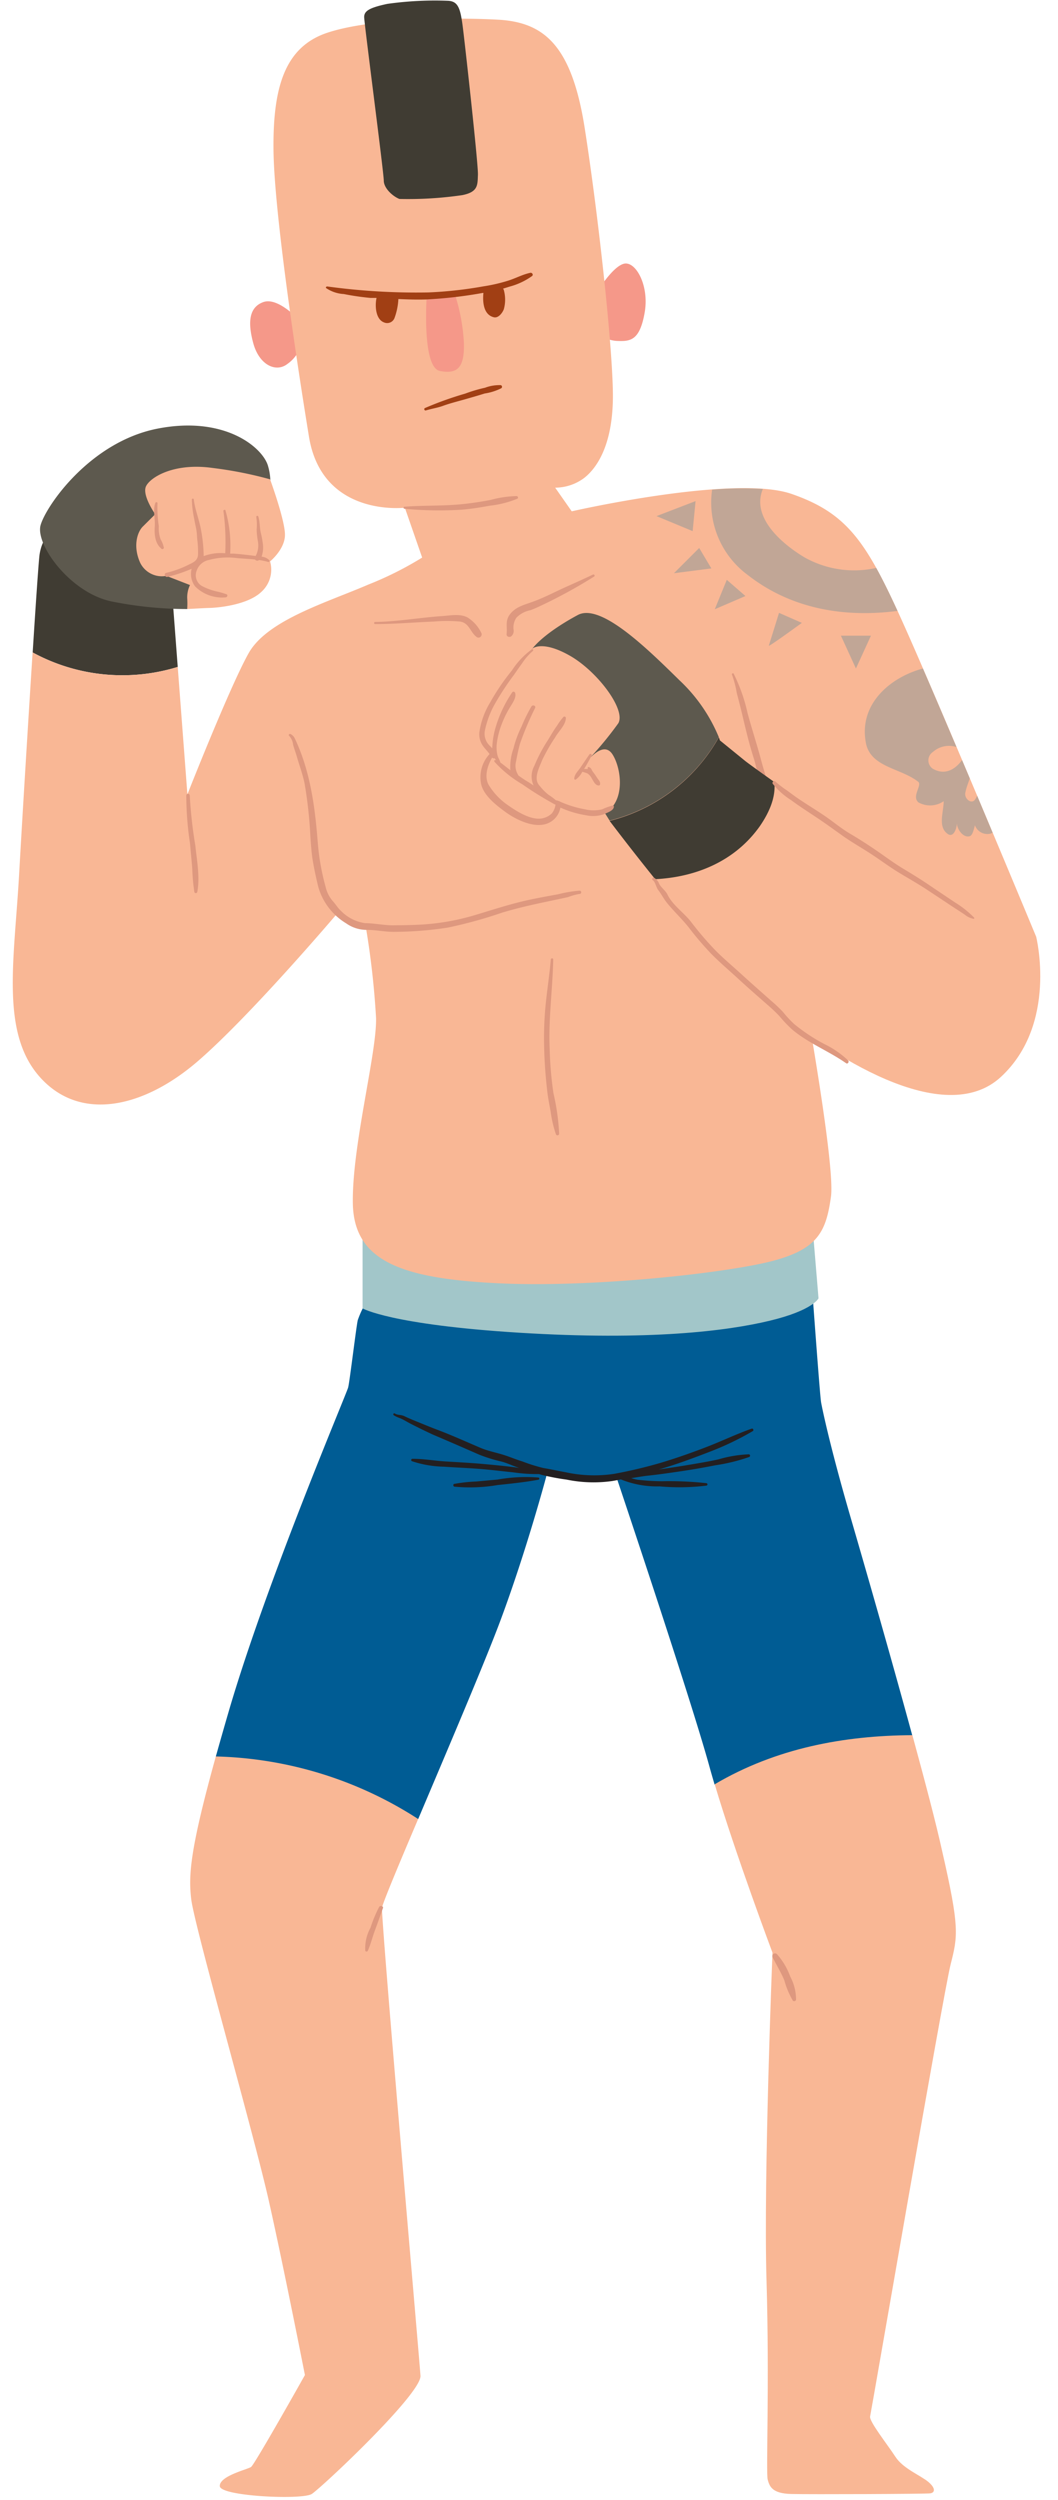 <svg xmlns="http://www.w3.org/2000/svg" viewBox="-1.84 -0.115 152.15 359.455"><title>Depositphotos_124093752_03</title><g data-name="Layer 2"><g data-name="martial arts fighters4"><path d="M83.82 42.08c.17-.12 2.3-3.74 4-4.26s3.74 3.05 3.05 7-2 4.15-3.8 4.09a4.47 4.47 0 0 1-3.23-1.44c.04-.21-.02-5.39-.02-5.39z" fill="#f59889"/><path d="M40.8 45.47c-.17-.06-2.82-2.86-4.78-2.15s-2.3 2.73-1.44 5.9 3.28 4.26 4.9 3a5.09 5.09 0 0 0 1.9-2.48z" fill="#f59889"/><path d="M25.66 272.94c.46 3.92 9 33.75 11.17 43.42s5.18 25 5.18 25-7.23 12.87-7.75 13.22-4.58 1.3-4.49 2.76 11.83 2 13.22 1.12 15.81-14.43 15.64-17-5.7-65.82-5.53-67.29c.07-.6 2.32-6 5.21-12.79a56.06 56.06 0 0 0-29.1-9c-3.74 13.46-3.96 17.15-3.55 20.56z" fill="#f9b795"/><path d="M120.47 218c-2.94-10.11-4.06-15.55-4.23-16.5S115 185.78 115 185.78L86.09 189l-34.87-2.53a13.87 13.87 0 0 0-1.61 3.22c-.23 1-1.15 8.75-1.38 9.67S36.6 227 31.07 245.88a661.4 661.4 0 0 0-1.87 6.54 56.06 56.06 0 0 1 29.1 9c4.13-9.76 9.57-22.5 11.81-28.5 3.8-10.19 6.65-20.9 6.65-20.9a33.46 33.46 0 0 0 5.7.6l4.41-.17s10.54 31.36 13.3 41.38c.23.84.49 1.73.76 2.65 8.83-5.21 18.62-7 28.43-7.06-3.18-11.69-7.01-24.97-8.89-31.42z" fill="#005c94"/><path d="M129.37 249.36c-9.81.05-19.6 1.85-28.43 7.06 3 10.08 8.31 24.21 8.31 24.21s-1.3 32.31-.86 47.08-.09 27.73.17 28.68.6 2 3.37 2.07 19.35 0 20-.09.86-.69-.26-1.64-3.63-1.9-4.75-3.63-3.8-5.1-3.63-5.79 10.54-60.9 11.58-65 1.3-5.27-1.21-16.24c-.88-4.02-2.48-10.07-4.29-16.71z" fill="#f9b795"/><path d="M106.26 205.29c-2.14.75-4.21 1.75-6.32 2.57s-4.46 1.65-6.72 2.33a67.46 67.46 0 0 1-6.75 1.6 19.3 19.3 0 0 1-6.91-.22c-1.09-.2-2.17-.44-3.26-.62a24.68 24.68 0 0 1-3-.94c-.87-.26-1.68-.61-2.54-.89-1.15-.38-2.37-.59-3.5-1.07-2-.85-4-1.76-6-2.52-1.13-.42-2.24-.89-3.36-1.34-.54-.22-1.06-.44-1.58-.69s-.94-.11-1.38-.39c-.17-.1-.31.15-.15.26a4.79 4.79 0 0 0 .88.41c.59.24 1.12.6 1.69.88 1 .51 2 1 3.06 1.49 2.22.94 4.42 1.9 6.63 2.87a22.14 22.14 0 0 0 3.22 1c.88.23 1.69.65 2.56.91-1.84-.25-3.68-.43-5.52-.59-1.66-.14-3.32-.23-5-.33s-3.26-.4-4.88-.38a.18.18 0 0 0 0 .35 15.48 15.48 0 0 0 4.6.78c1.66.12 3.32.18 5 .31s3.35.34 5 .51a23.13 23.13 0 0 0 3.65.24l.4.12a34.62 34.62 0 0 0 3.58.68 19.22 19.22 0 0 0 6.49.21c.43-.07.87-.16 1.3-.24a13.86 13.86 0 0 0 5.57 1 31.81 31.81 0 0 0 6.74-.11.18.18 0 0 0 0-.35 49.58 49.58 0 0 0-6.4-.28 31.57 31.57 0 0 1-3.54-.22 6.5 6.5 0 0 1-.89-.23c.84-.11 1.68-.28 2.49-.36 1.57-.17 3.14-.4 4.7-.63s3.28-.53 4.9-.85a26.69 26.69 0 0 0 4.87-1.19.2.2 0 0 0-.05-.39 18 18 0 0 0-4.37.73c-1.62.35-3.26.62-4.89.89-1.22.2-2.45.38-3.68.56l.28-.08c2.37-.69 4.72-1.57 7-2.45a41.55 41.55 0 0 0 6.26-3c.15-.09.03-.41-.18-.34z" fill="#231f20"/><path d="M75.6 212.32a23.26 23.26 0 0 0-5.89.29l-3.08.28a22.47 22.47 0 0 0-3.13.34c-.19 0-.2.36 0 .4a23.62 23.62 0 0 0 6.21-.23c2-.21 4-.42 5.89-.77a.16.16 0 0 0 0-.31z" fill="#231f20"/><path d="M52.69 274.05a18.77 18.77 0 0 0-1.25 3 6.08 6.08 0 0 0-.75 3.3.2.2 0 0 0 .37 0c.41-.92.65-1.93 1-2.87s.79-2.17 1.17-3.25c.14-.23-.36-.46-.54-.18z" fill="#de987f"/><path d="M111.8 284.06a9.92 9.92 0 0 0-1.91-3.22.39.39 0 0 0-.61.47c.55 1.11 1.19 2.14 1.67 3.29a12.22 12.22 0 0 0 1.23 2.93.28.28 0 0 0 .46-.12 7 7 0 0 0-.84-3.35z" fill="#de987f"/><path d="M50.3 174.58V188s4 2.35 22.57 3.5 29.77-.23 36-1.73 7-3.22 7-3.22l-1-12s-33.64 5.87-34.33 5.76-30.24-5.73-30.24-5.73z" fill="#a2c6c9"/><path d="M23.72 95.77l-.77-10.19S6.62 76.94 5.67 76.86s-1.56 1.21-1.81 2.68c-.11.61-.52 6.54-1 14.15a27 27 0 0 0 20.86 2.08z" fill="#403c33"/><path d="M147.17 134.56s-13.39-32.22-18.83-44.4S120.22 73.75 112 70.9s-31.62 2.5-31.62 2.5L78 70a7 7 0 0 0 4.15-1.38c1.9-1.47 4.23-4.92 4.15-12.18s-2.16-26.09-4.06-38.18-6-15.2-12.53-15.55-18.4-.17-24.53 1.9-7.77 7.95-7.69 16.76 3.2 29.63 5.1 41.29 13.79 10.22 13.79 10.22l2.49 7.17a49 49 0 0 1-7.76 3.89c-6 2.59-14.51 5.1-17.19 9.85s-8.81 20.3-8.81 20.3l-1.39-18.32a27 27 0 0 1-20.87-2.08c-.68 10.58-1.52 24.43-1.93 31.71-.69 12.53-2.76 23.07 3.08 29.46s14.94 4.23 22.63-2.42 20.13-21.34 20.13-21.34a6 6 0 0 0 2.13 1.38 6.29 6.29 0 0 0 1.85.52 119.73 119.73 0 0 1 1.5 13.25c.12 5.07-3.46 18.31-3.34 26.61s6.91 10.83 20.73 11.52 33.28-1.5 39.74-3.23 7.6-4.26 8.29-9.21-4.66-33.75-4.66-33.75l-2.25-18.66 8.38 23.32z" fill="#f9b795"/><path d="M105.7 82.56c6.32 4.94 14 6.14 21.53 5.16-1.09-2.38-2.09-4.42-3.06-6.18A14.57 14.57 0 0 1 113.82 80c-3.18-1.91-7.68-5.72-5.95-9.81a50.94 50.94 0 0 0-7.3.1 12.94 12.94 0 0 0 5.13 12.27z" fill="#c1a696"/><path d="M138.69 114.31a6.45 6.45 0 0 1-.33.56c-.52.69-1.55-.17-1.38-1s.43-1.42.64-2.08l-1.11-2.62c-1 1.35-2.45 2.23-4.19 1.25a1.45 1.45 0 0 1 0-2.42 3.5 3.5 0 0 1 3.39-.71c-1.7-4-3.37-7.92-4.83-11.29-4.71 1.27-9.12 5.06-8.24 10.44.52 3.8 5 3.8 7.6 5.87.52.52-1 2.07 0 2.94a3.45 3.45 0 0 0 3.63-.17c0 1.55-.86 3.63.52 4.66.86.69 1.38-.69 1.38-1.55 0 1 1 2.25 1.9 1.9.35-.17.52-.86.69-1.56a1.9 1.9 0 0 0 2.25 1.21l.3-.13z" fill="#c1a696"/><path d="M119.09 91.28h4.32L121.25 96z" fill="#c1a696"/><path d="M110.19 88l3.28 1.44s-4.84 3.54-4.75 3.28 1.47-4.72 1.47-4.72z" fill="#c1a696"/><path fill="#c1a696" d="M102.68 83.25l2.68 2.33-4.41 1.9 1.73-4.23z"/><path fill="#c1a696" d="M98.71 78.67l1.75 2.94-5.38.69 3.63-3.63z"/><path fill="#c1a696" d="M97.77 76.25l.42-4.32-5.62 2.16 5.2 2.16z"/><path d="M110.46 117.9c-.36-.88-.67-1.79-1-2.7-.66-2.07-1.34-4.13-1.9-6.23s-1.3-4.36-1.89-6.55a24.48 24.48 0 0 0-2-5.67c-.09-.16-.32 0-.24.14a15.66 15.66 0 0 1 .69 2.66q.41 1.53.78 3.07c.5 2.13 1 4.24 1.67 6.33.29.91.45 1.85.76 2.76s.77 2.05 1.07 3.11.62 1.9 1 2.84a8.44 8.44 0 0 1 .64 2.05.36.36 0 0 0 .73 0 4.27 4.27 0 0 0-.31-1.81z" fill="#de987f"/><path d="M81.52 127.94a17.87 17.87 0 0 0-3.1.52c-1.38.25-2.75.5-4.12.79-2.67.57-5.28 1.44-7.89 2.22a33.73 33.73 0 0 1-8.09 1.37c-1.22.06-2.44.07-3.66.08s-2.69-.3-4-.31a6 6 0 0 1-3.5-1.8c-.43-.39-.72-.91-1.11-1.33a4.74 4.74 0 0 1-1.06-2.07 33.87 33.87 0 0 1-.77-3.46c-.24-1.35-.34-2.66-.45-4-.41-4.77-1.15-9.57-3.23-13.93a1.32 1.32 0 0 0-.6-.6c-.16-.08-.35.14-.2.26a2.19 2.19 0 0 1 .57 1.27c.15.56.36 1.11.52 1.66.37 1.29.84 2.54 1.12 3.86a62.06 62.06 0 0 1 .85 7.79c.09 1.14.15 2.23.34 3.37s.49 2.55.8 3.8a9 9 0 0 0 4 5.21 5.1 5.1 0 0 0 3 .94c1.34 0 2.66.31 4 .28a51.34 51.34 0 0 0 7.62-.61 64.34 64.34 0 0 0 7.81-2.15c2.61-.79 5.23-1.33 7.9-1.89l1.57-.34a8.67 8.67 0 0 1 1.66-.46.22.22 0 0 0 .02-.47z" fill="#de987f"/><path d="M77.75 157.06a52.21 52.21 0 0 1-.54-6.38c-.19-4.31.42-8.54.51-12.84 0-.23-.33-.22-.35 0-.18 2.1-.5 4.18-.72 6.28a49.11 49.11 0 0 0-.23 6.57c.05 2.06.21 4.11.45 6.16.11 1 .33 2 .5 3a16.64 16.64 0 0 0 .73 3.1.24.24 0 0 0 .47-.06 32.4 32.4 0 0 0-.82-5.83z" fill="#de987f"/><path d="M26.25 121.45a64.86 64.86 0 0 1-.8-7.19.25.25 0 0 0-.5 0 46.6 46.6 0 0 0 .53 6.86c.11 1.22.23 2.43.33 3.65a28.36 28.36 0 0 0 .3 3.37.22.22 0 0 0 .42 0c.41-2.14-.06-4.55-.28-6.69z" fill="#de987f"/><path d="M67.38 90.89a5.35 5.35 0 0 0-2-2.24c-1.1-.56-2.44-.27-3.61-.19-3.22.22-6.44.8-9.66.85a.15.15 0 0 0 0 .3c2.82 0 5.63-.25 8.45-.36a21.09 21.09 0 0 1 3.76 0c1.35.2 1.46 1.58 2.43 2.25.41.24.83-.25.63-.61z" fill="#de987f"/><path d="M83.42 82.5c-1.32.63-2.66 1.23-4 1.83-1.48.67-2.93 1.44-4.45 2-1.29.5-2.54.71-3.44 1.83-.78 1-.38 1.82-.52 2.92 0 .38.45.47.68.28a1 1 0 0 0 .34-.85 2.49 2.49 0 0 1 .4-1.82 3.83 3.83 0 0 1 2-1.07c.61-.22 1.22-.51 1.81-.79a72.31 72.31 0 0 0 7.39-4.07.17.17 0 0 0-.21-.26z" fill="#de987f"/><path d="M72.45 71.21a15.28 15.28 0 0 0-3.72.55c-1.4.27-2.8.48-4.22.62-2.73.27-5.48.15-8.21.36a.15.15 0 0 0 0 .29 52.64 52.64 0 0 0 8.21.14c1.38-.11 2.74-.33 4.1-.58a14.43 14.43 0 0 0 3.94-1c.2-.09.09-.37-.1-.38z" fill="#de987f"/><path d="M26.46 86.36l-1.38 1.09a55 55 0 0 1-10.77-1.07c-6-1.18-11.11-8.21-10.31-11s7.14-12 16.87-13.88S36 64.3 36.71 66.9a8.44 8.44 0 0 1 0 4.72z" fill="#5d594e"/><path d="M25.08 87.45a12.36 12.36 0 0 0 0-1.61 4.15 4.15 0 0 1 .4-1.84l-3.4-1.32a3.47 3.47 0 0 1-3.74-1.84c-1.09-2.36-.46-4.43.35-5.24l1.79-1.78s-1.91-2.71-1.33-4 4-3.45 9.62-2.65A56.76 56.76 0 0 1 37 68.8s2.2 6 2.14 8.06S37 80.6 37 80.6a4.31 4.31 0 0 1-1.27 4.4c-2.13 2-6.74 2.28-7.37 2.29s-3.28.16-3.28.16z" fill="#f9b795"/><path d="M36.89 80.43a1.79 1.79 0 0 0-1.11-.51 4.08 4.08 0 0 0 .16-2 12.22 12.22 0 0 0-.28-1.45c-.17-.77-.11-1.54-.35-2.31a.15.15 0 0 0-.29.08 7.18 7.18 0 0 1 .05 1.76 10.92 10.92 0 0 0 .16 1.61 3.28 3.28 0 0 1-.3 2.21c-1.06-.13-2.11-.26-3.17-.34h-.5a18.33 18.33 0 0 0-.67-6.19c0-.19-.34-.11-.3.08a33.31 33.31 0 0 1 .26 6.06 7 7 0 0 0-3.1.41v-.05a21.61 21.61 0 0 0-.37-3.66c-.25-1.48-.87-2.93-1.05-4.42a.14.14 0 0 0-.28 0 14.88 14.88 0 0 0 .34 2.78c.08.51.2 1 .3 1.52s.09 1.19.18 1.79a14.48 14.48 0 0 1 .07 1.74c0 .84-.54 1.15-1.2 1.46a14.87 14.87 0 0 1-3.37 1.25c-.38.07-.22.65.16.58a21.11 21.11 0 0 0 3.49-1.17 3 3 0 0 0 .5 2.54 5.5 5.5 0 0 0 4.4 1.57c.2 0 .36-.34.12-.44a11.69 11.69 0 0 0-1.56-.44 8.83 8.83 0 0 1-2-.76 1.78 1.78 0 0 1-.76-2.13 2.33 2.33 0 0 1 1.76-1.6 10.39 10.39 0 0 1 4.18-.26c.79.06 1.64.1 2.48.19a.38.38 0 0 0 .57.07 9.74 9.74 0 0 1 1.31.28.16.16 0 0 0 .17-.25z" fill="#de987f"/><path d="M21.7 78.53a3.88 3.88 0 0 0-.44-1.1 4.55 4.55 0 0 1-.26-1.89 17.4 17.4 0 0 1-.19-3.25.16.16 0 0 0-.31-.09c-.39 1 0 2.28-.08 3.34s0 2.43.9 3.18a.2.2 0 0 0 .38-.19z" fill="#de987f"/><path d="M101.53 105.87a23.53 23.53 0 0 0-5.68-8.2c-4.66-4.58-11.32-11.12-14.6-9.36s-6.64 4.18-7.25 6.08 6.31 14.68 6.31 14.68l5.52 8.8a25 25 0 0 0 15.7-12z" fill="#5d594e"/><path d="M147.17 134.56l-7.49-1.56s-20.78-14.06-30.17-20.69c.27 2.26-.85 4.58-2.08 6.35-3.59 5.08-9.22 7.31-15 7.6 4.87 6 11.49 13.85 16.34 18 8.64 7.34 25.14 18.05 33.34 10.45s5.06-20.15 5.06-20.15z" fill="#f9b795"/><path d="M107.43 118.67c1.23-1.78 2.35-4.09 2.08-6.35-2-1.42-3.5-2.5-4.15-3l-3.69-3s0-.15-.14-.41a25 25 0 0 1-15.7 12s2.74 3.65 6.55 8.38c5.83-.29 11.46-2.55 15.05-7.62z" fill="#403c33"/><path d="M138.25 131.82a14.38 14.38 0 0 0-2.74-2.18c-1.24-.83-2.48-1.66-3.72-2.5s-2.51-1.62-3.79-2.39-2.49-1.68-3.73-2.53-2.52-1.68-3.83-2.45-2.43-1.73-3.65-2.56-2.49-1.6-3.71-2.42c-.58-.39-1.15-.82-1.72-1.24a14.59 14.59 0 0 1-1.67-1.28c-.2-.2-.56.06-.4.31a10.7 10.7 0 0 0 2.63 2.34c1.27.94 2.6 1.78 3.91 2.66s2.43 1.71 3.65 2.57 2.74 1.72 4.09 2.61 2.46 1.73 3.75 2.52 2.76 1.61 4.1 2.49l3.74 2.48c.58.38 1.17.75 1.74 1.14a2.78 2.78 0 0 0 1.29.6c.08.01.11-.12.06-.17z" fill="#de987f"/><path d="M120.13 152.35a13.54 13.54 0 0 0-3.41-2.35 25.87 25.87 0 0 1-4.36-2.89 16.42 16.42 0 0 1-1.6-1.73 20.87 20.87 0 0 0-1.75-1.65c-1.41-1.26-2.83-2.5-4.22-3.77s-2.58-2.26-3.77-3.46a47.25 47.25 0 0 1-3.48-4.07c-1-1.3-2.65-2.4-3.38-3.91-.28-.59-.91-1-1.2-1.55a1.58 1.58 0 0 0-.76-.89c-.22-.09-.34.25-.15.37.34.22.47 1 .75 1.38.46.58.78 1.24 1.24 1.82 1 1.25 2.17 2.32 3.16 3.57a45.48 45.48 0 0 0 3.28 3.84c1.27 1.28 2.68 2.47 4 3.69s2.65 2.37 4 3.56a23 23 0 0 1 1.75 1.65 19.86 19.86 0 0 0 1.82 1.92c2.36 2 5.3 3.12 7.8 4.88.22.15.47-.21.28-.41z" fill="#de987f"/><path d="M74.72 93.14s1.38-1.25 5.36 1 8.12 7.77 7 9.73a50.34 50.34 0 0 1-4 4.89c.17-.06 2-2.24 3.17-.4s1.78 5.93-.41 7.94-7.55-1.3-7.55-1.3.75 2.81-2.76 2.9-8.3-4.46-8.1-6.36a5.74 5.74 0 0 1 1.47-3.16 5.77 5.77 0 0 1-.9-5.53c1-3.53 6.41-9.34 6.72-9.71z" fill="#f9b795"/><path d="M86.26 115.7a8.49 8.49 0 0 0-1.51.55 5.3 5.3 0 0 1-2.44 0 15.38 15.38 0 0 1-3.63-1.12.41.41 0 0 0-.22-.09l-.18-.07a.28.28 0 0 0-.13 0l-.1-.07a8.17 8.17 0 0 0-1-.74 7.57 7.57 0 0 1-1.26-1.27c-1-1-.09-2.6.33-3.7A26.08 26.08 0 0 1 78 105.9c.48-.87 1.5-1.75 1.54-2.78a.21.21 0 0 0-.36-.15 9 9 0 0 0-.92 1.26c-.49.67-.89 1.39-1.33 2.1A22.38 22.38 0 0 0 75 110a3.15 3.15 0 0 0-.1 2.83c-.32-.22-.64-.44-1-.65s-.79-.52-1.18-.79a4.09 4.09 0 0 1-.19-.36 2.4 2.4 0 0 1-.15-1.69c.15-.85.33-1.7.56-2.53a44.59 44.59 0 0 1 2.18-5.15c.13-.32-.35-.48-.53-.22a23.79 23.79 0 0 0-1.43 2.91A15.13 15.13 0 0 0 72 107.5a7.94 7.94 0 0 0-.46 2.93c0 .07 0 .14.05.21-.48-.34-1-.79-1.48-1.13-.08-.36-.3-.63-.4-1a4.94 4.94 0 0 1-.12-1.6 11.58 11.58 0 0 1 .73-2.93 14.34 14.34 0 0 1 1.36-2.69c.3-.5.75-1.19.56-1.79a.24.24 0 0 0-.43-.06 18.12 18.12 0 0 0-2.42 5.17 11.75 11.75 0 0 0-.44 2.87l-.35-.37a2.37 2.37 0 0 1-.71-2.18 13.2 13.2 0 0 1 1.53-4 39.18 39.18 0 0 1 2.64-4c.39-.56.77-1.12 1.18-1.67a8.26 8.26 0 0 1 1.55-1.78.14.14 0 0 0-.14-.24 11.35 11.35 0 0 0-2.88 3.05 31.28 31.28 0 0 0-3.11 4.57 11.35 11.35 0 0 0-1.56 4.28 2.87 2.87 0 0 0 .46 1.91c.3.46.7.81 1 1.25a4.9 4.9 0 0 0-1.21 4.31c.36 1.66 2.19 3.06 3.47 4s3.48 2.09 5.28 1.86a3 3 0 0 0 2.65-2.47l.45.19a14.17 14.17 0 0 0 3.18.9 4.8 4.8 0 0 0 2.66-.15c.45-.23 1.39-.5 1.4-1.09a.15.15 0 0 0-.18-.15zm-8.73 1.12a2.7 2.7 0 0 1-1.94.77c-1.4 0-3.14-1.06-4.24-1.84a9.6 9.6 0 0 1-2.94-3.06c-.63-1.22-.13-2.73.52-3.89a.3.3 0 0 0 .35.1 2.44 2.44 0 0 0 .22.27h-.08c-.16-.06-.23.14-.14.25a16.84 16.84 0 0 0 4 3.23 48.11 48.11 0 0 0 4.69 2.9h.08a2.58 2.58 0 0 1-.52 1.27z" fill="#de987f"/><path d="M84.11 111.83c-.2-.29-.39-.6-.61-.88l-.06-.07a3.35 3.35 0 0 1-.18-.3.62.62 0 0 0-.48-.42.09.09 0 0 0-.1.09 1.07 1.07 0 0 0 0 .21 1.64 1.64 0 0 0-.53 0c.39-.63.75-1.29 1.09-1.94a.18.18 0 0 0-.31-.18c-.41.6-.83 1.2-1.24 1.82s-.9 1-.95 1.67a.15.15 0 0 0 .23.13 3.07 3.07 0 0 0 .93-1.11 4.46 4.46 0 0 1 .76.25 1.83 1.83 0 0 1 .61.72c.22.34.48 1 1 1a.19.19 0 0 0 .19-.19c.04-.36-.19-.57-.35-.8z" fill="#de987f"/><path d="M59.52 42.59c.17-.06 4.09-.29 4.09-.29a27.27 27.27 0 0 1 1.27 7c.06 3.34-.86 4.43-3.46 3.92s-1.9-10.63-1.9-10.63z" fill="#f59889"/><path d="M55.6 28.49c-.89-.34-2.25-1.5-2.25-2.65S50.53 3.2 50.53 2.34s.7-1.34 3.34-1.9A49.13 49.13 0 0 1 62.63 0c1.37.09 1.73 1 2.07 3.66S66.95 23.53 66.89 25s.06 2.48-2.25 2.94a53.79 53.79 0 0 1-9.04.55z" fill="#403c33"/><path d="M74.42 39.11c-1.07.22-2.11.79-3.16 1.12a24 24 0 0 1-3.61.83 58.46 58.46 0 0 1-7.88.87 94.19 94.19 0 0 1-14.55-.86c-.13 0-.28.14-.14.25a5 5 0 0 0 2.52.84 36.6 36.6 0 0 0 3.86.56h.85c-.26 1.18-.11 3.06 1.05 3.51a1.13 1.13 0 0 0 1.53-.61 9.15 9.15 0 0 0 .56-2.74c1.33.06 2.66.1 4 .06a63 63 0 0 0 8.14-.94h.09c-.13 1.3 0 3.14 1.5 3.5.66.16 1.25-.65 1.44-1.17a5.2 5.2 0 0 0 0-2.72.37.37 0 0 0-.13-.22l1-.31a9.91 9.91 0 0 0 3.19-1.51c.23-.2-.02-.52-.26-.46z" fill="#a13f14"/><path d="M70.18 55.26a5.8 5.8 0 0 0-2.26.37 21.39 21.39 0 0 0-2.87.85 49.45 49.45 0 0 0-5.8 2.08.19.19 0 0 0 .15.34c.8-.25 1.64-.37 2.43-.65 1-.37 2.1-.64 3.15-.94s1.93-.55 2.88-.85a7.94 7.94 0 0 0 2.38-.75.25.25 0 0 0-.06-.45z" fill="#a13f14"/></g></g></svg>